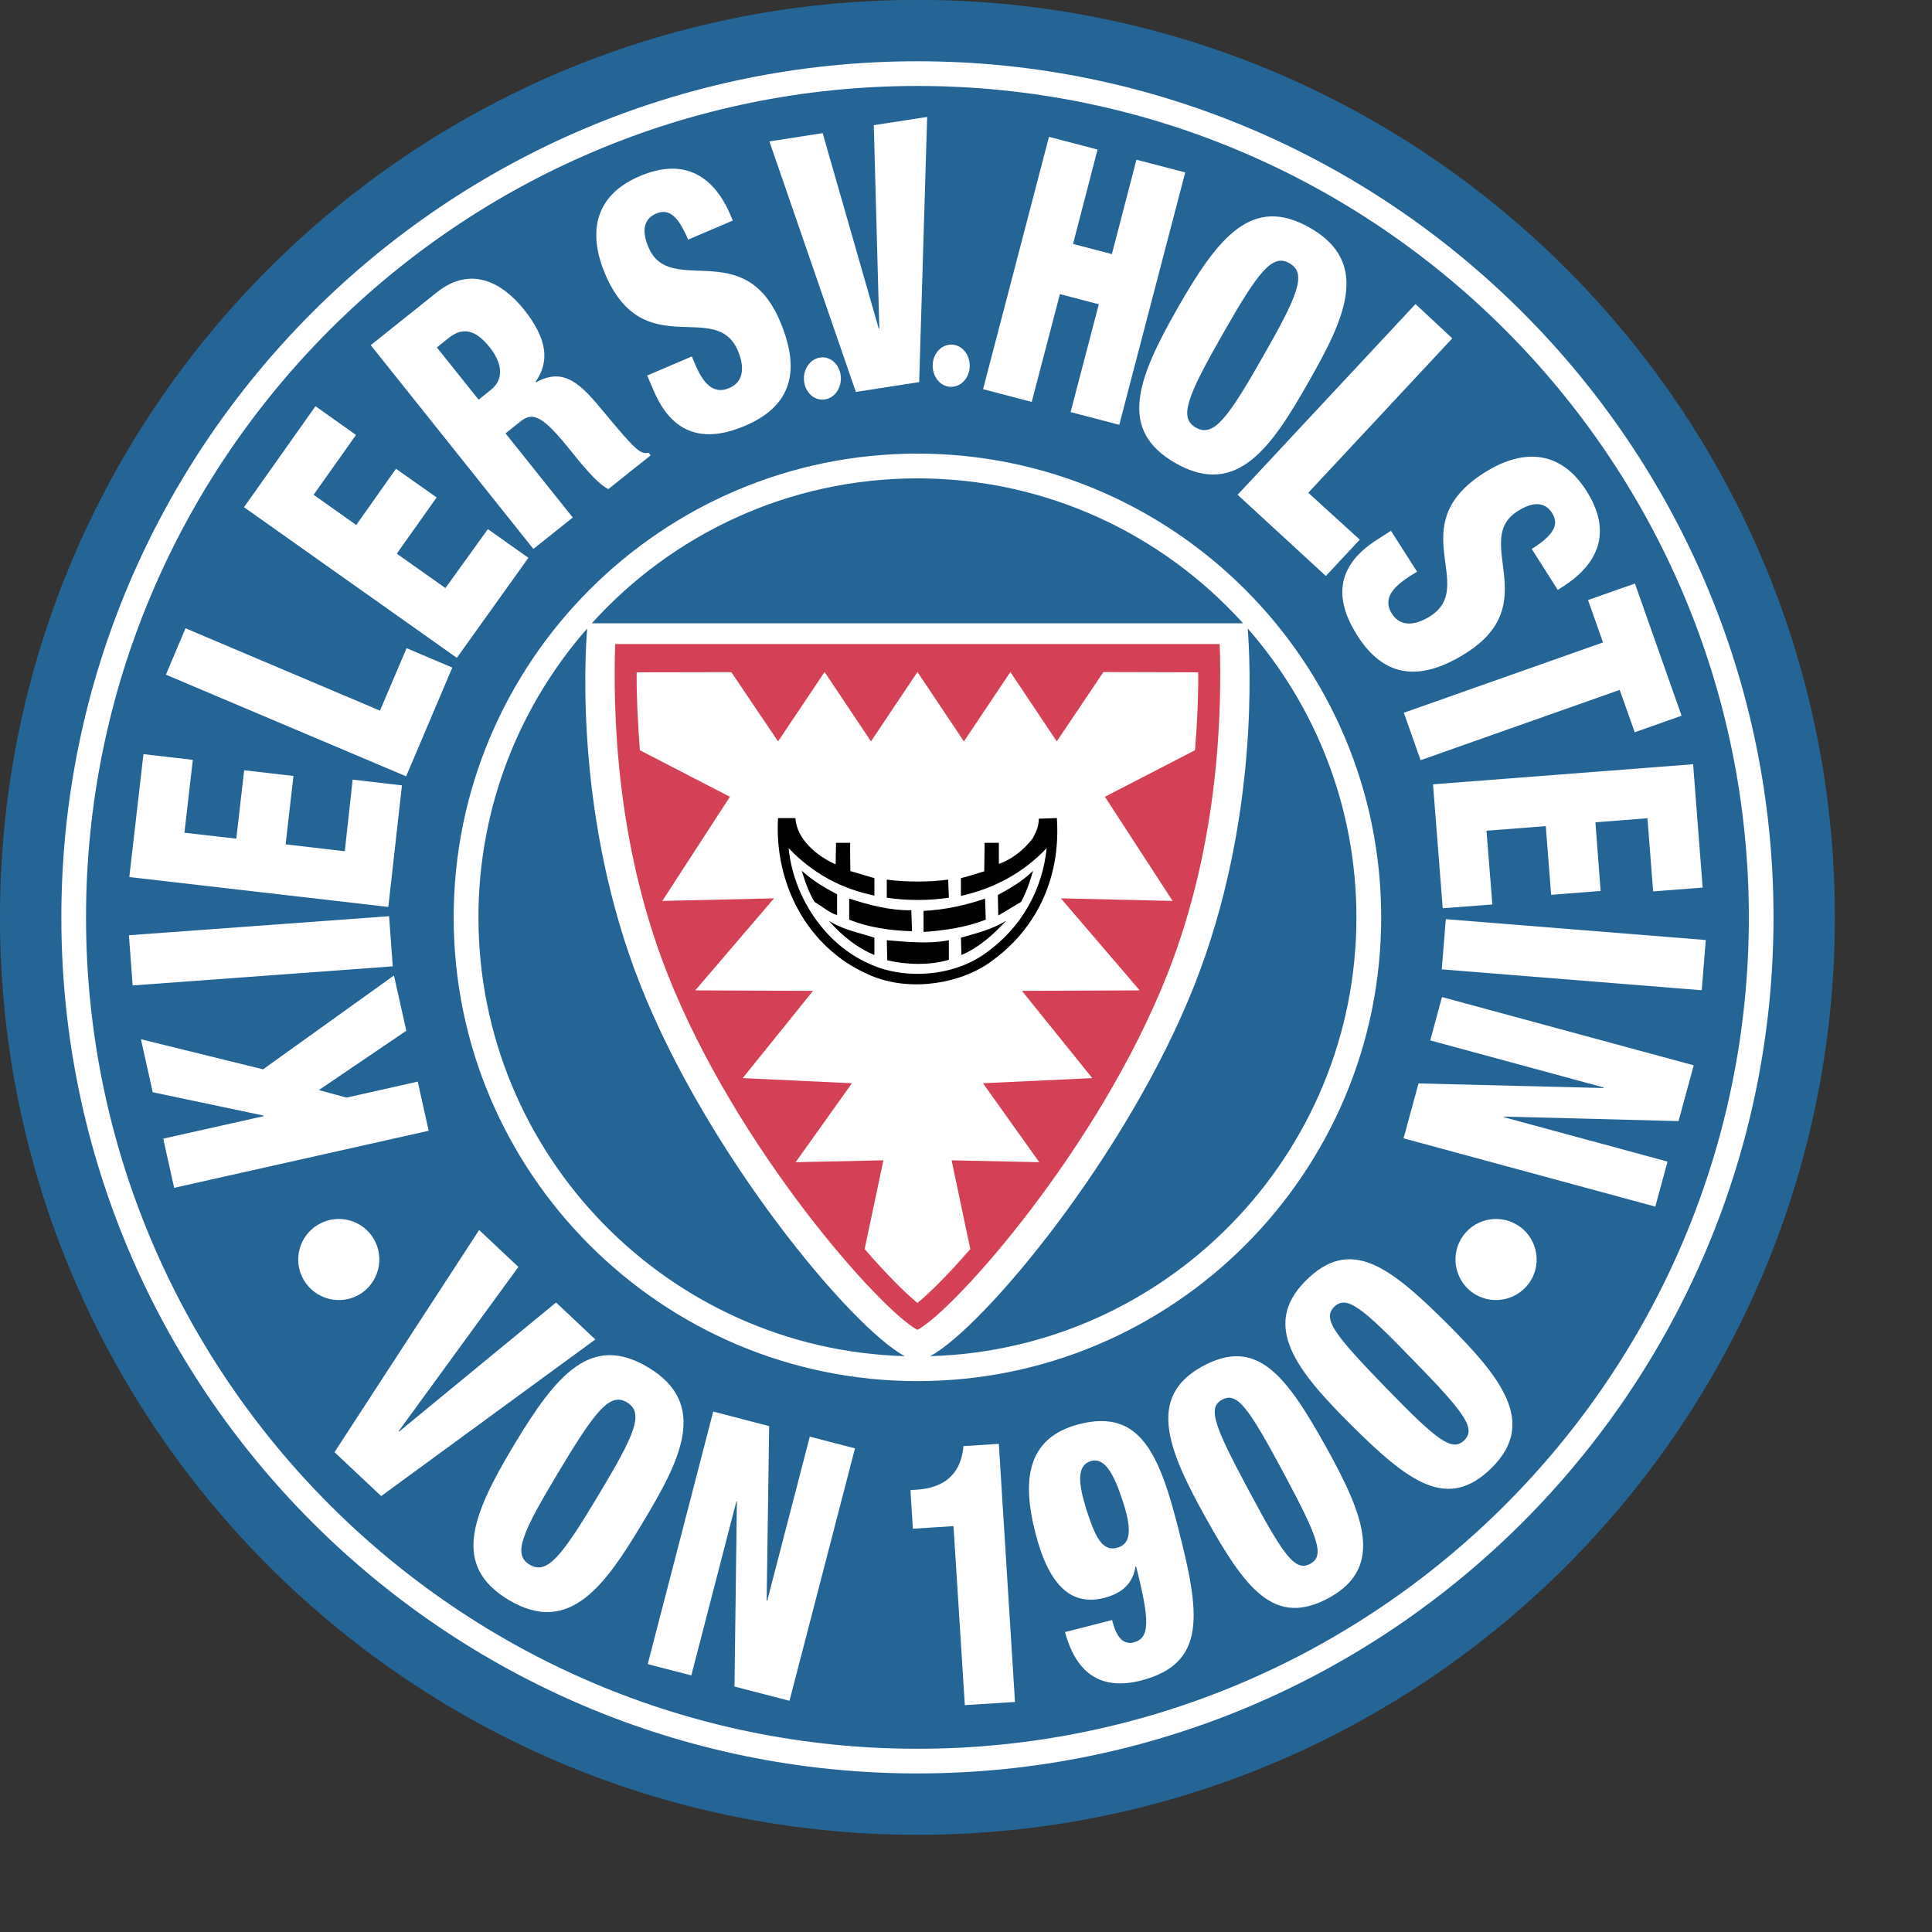 <svg height="1000" viewBox="0 0 1000 1000" width="1000" xmlns="http://www.w3.org/2000/svg"><rect x="0" y="0" width="1000" height="1000" fill="#333333" stroke="none"/><g transform="matrix(1.678 0 0 1.678 -41.122 -190.319)"><path d="m307.489 679.39c156.298 0 283.011-126.702 283.011-282.995 0-156.287-126.713-283.005-283.011-283.005-156.276 0-282.989 126.718-282.989 283.005 0 156.293 126.713 282.995 282.989 282.995" fill="#246596"/><path d="m43.43 396.387c0 145.612 118.459 264.072 264.054 264.072 145.626 0 264.086-118.46 264.086-264.072 0-145.607-118.459-264.068-264.086-264.068-145.594.001-264.054 118.462-264.054 264.068" fill="#fff"/><path d="m51.043 396.398c0-141.407 115.055-256.465 256.452-256.465 141.418 0 256.462 115.058 256.462 256.465s-115.044 256.449-256.462 256.449c-141.397 0-256.452-115.042-256.452-256.449z" fill="#246596"/><g fill="#fff"><path d="m164.449 396.398c0 78.881 64.181 143.042 143.057 143.042 78.875 0 143.045-64.162 143.045-143.042s-64.17-143.059-143.045-143.059c-78.876 0-143.057 64.178-143.057 143.059"/><path d="m78.221 479.819-3.362-15.168 30.995-6.941-.033-.178-34.194-7.196-3.655-16.349 37.675 9.284 40.376-28.952 3.818 17.049-26.971 18.29 8.524 2.332 21.972-4.929 3.372 15.156z"/><path d="m65.424 417.389-1.15-15.482 80.253-5.878 1.128 15.471z"/><path d="m64.394 383.959 4.359-37.915 15.226 1.757-2.581 22.487 15.997 1.833 2.429-21.11 15.204 1.773-2.418 21.089 18.252 2.126 2.419-22.092 15.215 1.767-4.208 37.503z"/><path d="m75.683 321.534 6.051-14.315 59.984 25.41 8.199-19.267 14.109 5.976-14.239 33.549z"/><path d="m99.77 269.874 22.047-31.153 12.505 8.866-13.079 18.464 13.154 9.31 12.255-17.346 12.537 8.849-12.287 17.336 14.998 10.617 13.101-18.181 12.494 8.849-22.07 30.854z"/><path d="m138.866 219.889 20.356-16.268c10.303-8.242 20.031-3.324 26.928 5.303 7.31 9.175 7.863 16.083 3.568 22.26l.152.163c8.752-4.843 13.893.711 20.801 9.05 10.129 12.238 11.452 13.198 13.903 12.683l.629.802-13.057 10.417c-2.635-1.356-5.791-4.588-11.496-11.729-8.709-10.905-11.756-12.228-15.585-9.159l-4.62 3.688 20.736 25.963-12.146 9.685zm33.272 16.81 3.763-3.004c4.913-3.91 2.635-9.43-.325-13.128-3.817-4.767-7.776-6.773-12.624-2.934l-3.688 2.955z"/><path d="m237.913 223.375 1.095 2.576c2.386 5.596 5.488 9.294 10.411 7.185 5.011-2.12 4.49-7.315 2.69-11.55-6.832-15.97-29.087 4.1-40.908-23.566-5.042-11.815-4.121-23.962 10.596-30.247 14.272-6.112 23.132.521 28.013 11.924l.727 1.757-13.762 5.883c-1.507-3.508-2.95-5.964-4.49-7.261-1.605-1.41-3.319-1.653-5.434-.748-3.579 1.535-4.609 5.032-2.299 10.411 6.594 15.433 29.346-3.481 40.506 22.639 7.179 16.772 2.386 26.776-10.671 32.362-10.4 4.43-21.625 4.69-28.219-10.748l-2.039-4.745z"/><path d="m261.837 157.041 16.43-2.554 17.287 60.261.185-.044-1.703-62.668 16.463-2.554-2.462 81.8-19.532 3.031z"/><path d="m348.077 155.631 14.987 3.921-7.569 29.108 11.983 3.14 7.581-29.114 15.042 3.921-20.346 77.856-15.009-3.931 8.698-33.251-11.995-3.139-8.698 33.262-15.009-3.937z"/><path d="m387.162 256.312c-17.753-10.113-12.114-25.584.553-47.795 12.656-22.222 23.122-34.938 40.832-24.846 19.109 10.894 10.53 28.419-.521 47.789-11.062 19.38-21.766 35.724-40.864 24.852m6.192-11.013c5.444 3.096 9.75-2.603 20.67-21.788 10.954-19.18 13.675-25.822 8.199-28.913-5.281-3.015-9.62 2.679-20.562 21.869-10.92 19.179-13.621 25.801-8.307 28.832z"/><path d="m461.135 207.205 11.344 10.585-44.421 47.631 15.888 14.457-10.465 11.209-27.221-25.048z"/><path d="m461.613 289.753-2.375 1.507c-5.119 3.275-8.264 6.941-5.39 11.452 2.917 4.609 7.96 3.265 11.832.765 14.651-9.316-8.785-28.007 16.582-44.188 10.823-6.919 22.98-7.993 31.57 5.488 8.351 13.08 3.254 22.911-7.19 29.564l-1.627 1.041-8.025-12.624c3.243-2.066 5.379-3.877 6.42-5.656 1.128-1.789 1.074-3.519-.163-5.46-2.093-3.292-5.693-3.72-10.628-.548-14.153 9.029 8.209 28.387-15.747 43.668-15.367 9.805-26.017 6.73-33.652-5.254-6.052-9.495-8.177-20.535 5.986-29.558l4.36-2.803z"/><path d="m518.972 311.584-4.62-13.079 14.467-5.087 14.391 40.778-14.456 5.097-4.631-13.068-61.415 21.685-5.173-14.636z"/><path d="m546.768 349.157 2.938 38.045-15.269 1.187-1.757-22.575-16.051 1.253 1.616 21.181-15.269 1.187-1.66-21.191-18.284 1.42 1.811 22.749-15.313 1.165-2.994-38.229z"/><path d="m550.672 403.382-1.248 15.492-80.198-6.442 1.258-15.481z"/><path d="m546.952 442.029-4.685 17.211-53.769-1.399-.066.201 50.441 13.681-3.764 13.892-77.661-21.067 4.62-16.934 57.055 1.421.066-.174-53.509-14.516 3.622-13.372z"/><path d="m139.777 495.555c3.514 5.911 1.54 13.638-4.392 17.162-5.933 3.487-13.643 1.519-17.157-4.435-3.503-5.916-1.539-13.621 4.414-17.113 5.9-3.52 13.643-1.552 17.135 4.386"/><path d="m492.347 491.168c5.954 3.492 7.928 11.197 4.425 17.113-3.524 5.954-11.213 7.922-17.168 4.435-5.932-3.524-7.917-11.251-4.403-17.162 3.492-5.937 11.236-7.905 17.146-4.386"/><path d="m320.823 220.609c2.722 1.822 3.611 5.852 2.017 8.953-1.616 3.075-5.13 4.094-7.852 2.288-2.689-1.833-3.589-5.846-1.995-8.942 1.583-3.085 5.13-4.098 7.83-2.299"/><path d="m281.098 224.541c2.711 1.844 3.6 5.851 1.985 8.975-1.573 3.064-5.097 4.094-7.809 2.277-2.7-1.833-3.589-5.845-2.006-8.931 1.616-3.096 5.129-4.132 7.83-2.321"/><path d="m172.301 492.827 12.103 11.393-36.927 50.663.141.119 48.412-39.813 12.114 11.399-66.057 48.315-14.402-13.546z"/><path d="m181.411 606.933c-17.515-10.509-11.528-25.854 1.638-47.778 13.177-21.956 23.892-34.449 41.406-23.94 18.859 11.295 9.858 28.674-1.638 47.784-11.463 19.147-22.536 35.252-41.406 23.934m6.441-10.882c5.358 3.232 9.826-2.375 21.18-21.321 11.366-18.914 14.24-25.502 8.85-28.745-5.238-3.129-9.695 2.5-21.05 21.435-11.376 18.925-14.228 25.497-8.98 28.631z"/><path d="m244.507 548.831 17.254 4.496-.77 53.829.174.032 13.133-50.619 13.936 3.622-20.194 77.857-16.972-4.386.738-57.078-.152-.049-13.904 53.683-13.447-3.475z"/><path d="m318.622 584.175-12.537.792-.737-11.908 1.931-.13c11.691-.748 14-8.34 14.402-13.438l10.921-.699 4.989 79.624-15.476.965z"/><path d="m367.543 613.143c.521 2.071 1.225 4.104 2.353 5.45 1.074 1.333 2.549 1.887 4.251 1.458 5.032-1.28 5.141-6.41.802-23.458l-.173.055c-.803 5.189-4.197 8.253-9.565 9.641-9.674 2.467-16.918-2.776-21.354-20.123-3.915-15.373-3.156-29.185 13.567-33.463 18.729-4.793 24.694 9.153 30.572 32.308 6.594 25.74 8.99 41.499-11.507 46.786-11.365 2.901-19.749-1.133-23.468-14.945zm3.427-36.261c-2.852-8.91-5.759-14.115-10.075-12.738-4.207 1.333-3.882 6.665-1.268 14.934 2.95 9.229 5.195 13.139 9.847 11.653 4.392-1.421 3.698-7 1.496-13.849z"/><path d="m434.739 606.131c-17.113 9.538-26.104-2.619-38.597-25.052-11.083-20.037-18.057-36.548-1.02-46.032 17.102-9.538 26.115 2.619 38.608 25.041 11.073 20.037 18.046 36.527 1.009 46.043m-6.095-10.324c4.642-2.467 2.407-8.199-8.21-28.067-10.758-20.063-14.304-25.073-18.935-22.584-4.631 2.462-2.429 8.204 8.329 28.251 10.628 19.878 14.152 24.872 18.816 22.4z"/><path d="m484.864 565.966c-13.816 13.871-25.844 4.664-44.031-13.448-16.159-16.191-27.416-30.133-13.654-43.955 13.806-13.882 25.822-4.702 44.02 13.437 16.138 16.214 27.395 30.139 13.665 43.966m-8.719-8.242c3.763-3.644.087-8.562-15.649-24.689-15.833-16.366-20.616-20.211-24.401-16.534-3.774 3.655-.065 8.519 15.791 24.873 15.713 16.16 20.485 20.016 24.259 16.35z"/></g><path d="m307.5 260.979c-39.798 0-75.642 17.265-100.441 44.697h200.889c-24.795-27.431-60.638-44.697-100.448-44.697z" fill="#246596"/><path d="m222.042 417.239c-20.011-50.646-17.179-100.494-16.413-109.952-20.871 23.831-33.54 55.017-33.54 89.11 0 73.339 58.631 133.25 131.476 135.341-16.518-8.887-60.814-62.122-81.523-114.499z" fill="#246596"/><path d="m442.911 396.398c0-34.098-12.668-65.287-33.54-89.12.765 9.436 3.605 59.298-16.411 109.961-20.69 52.377-65.003 105.612-81.524 114.5 72.863-2.09 131.475-62.002 131.475-135.341z" fill="#246596"/><path d="m214.266 312.081c-.629 19.526-.119 60.667 16.17 101.835 21.278 53.872 65.71 103.684 77.064 109.703 11.365-6.019 55.819-55.83 77.097-109.703 16.268-41.168 16.777-82.308 16.148-101.835z" fill="#d44055"/><path d="m323.81 498.707c-6.821 7.895-12.536 13.513-16.31 16.636-3.763-3.124-9.457-8.741-16.289-16.636l5.791-27.373-27.069.575 17.363-24.353-33.695-1.578 21.689-26.917-36.33-.147 24.304-28.387-34.455.792 20.845-32.128-27.774-14.348c-.694-9.028-1.052-17.368-.987-24.033l29.206-.054 14.413 21.354 14.348-21.408 14.315 21.408 14.326-21.408 14.337 21.408 14.337-21.408 14.305 21.408 14.381-21.386 29.249.086c.075 6.664-.239 15.004-.998 24.033l-27.775 14.348 20.877 32.128-34.465-.792 24.315 28.387-36.331.147 21.701 26.917-33.707 1.578 17.342 24.353-27.026-.575z" fill="#fff"/><path d="m269.868 365.763c.357 6.621 6.832 11.832 12.396 14.272l.13-6.632h4.382c-.098.158.032 8.698.032 8.698l7.418 2.196v5.368c-9.804-1.979-18.87-6.631-26.462-14.641 1.41 14.473 10.64 29.319 24.705 35.604 11.04 5.222 26.364 3.953 36.104-3.232 11.181-7.939 17.503-19.71 18.794-32.372-7.418 7.874-16.582 12.537-26.451 14.749v-5.477c2.462-.597 4.805-1.399 7.19-2.109l.119-8.785h4.393v6.502c3.643-1.236 7.646-4.203 10.39-7.809 1.084-1.887 1.93-3.833 1.93-6.143l5.575-.19c1.236 18.339-6.149 34.764-21.603 45.159-10.173 6.604-25.54 8.291-36.775 2.972-18.664-8.27-28.837-27.948-27.633-48.13z"/><path d="m282.719 389.286v6.409c-2.363-.689-4.685-2.733-6.962-4.067-1.833-2.999-2.939-6.328-3.937-9.619 3.406 3.102 7.115 5.276 10.899 7.277"/><path d="m339.46 391.628-7.027 4.187-.13-6.317c3.709-2.012 7.591-4.229 10.877-7.488-.878 3.057-2.038 6.555-3.72 9.618"/><path d="m316.989 384.753.206 5.574c-6.149.933-13.024.933-19.152 0v-5.574c5.997.781 12.906.781 18.946 0"/><path d="m305.613 394.204.217 6.464c-6.702-.201-13.438-1.144-19.38-3.574v-6.485c6.095 1.941 12.266 3.655 19.163 3.595"/><path d="m328.572 397.094c-5.976 2.364-12.472 3.319-19.186 3.796v-6.496c6.714-.331 12.96-1.757 18.979-3.785z"/><path d="m294.226 402.669v5.33c-5.281-2.174-9.967-5.873-14.055-10.563 4.251 2.787 9.315 3.655 14.055 5.233"/><path d="m321.067 407.999-.152-5.33c4.805-1.388 9.685-2.576 13.937-5.233-4.068 4.452-8.59 8.389-13.785 10.563"/><path d="m317.195 403.444v6.03c-5.91 1.778-13.101 1.556-19 .157l-.152-6.187c6.128.499 13.058 1.22 19.152 0"/></g></svg>